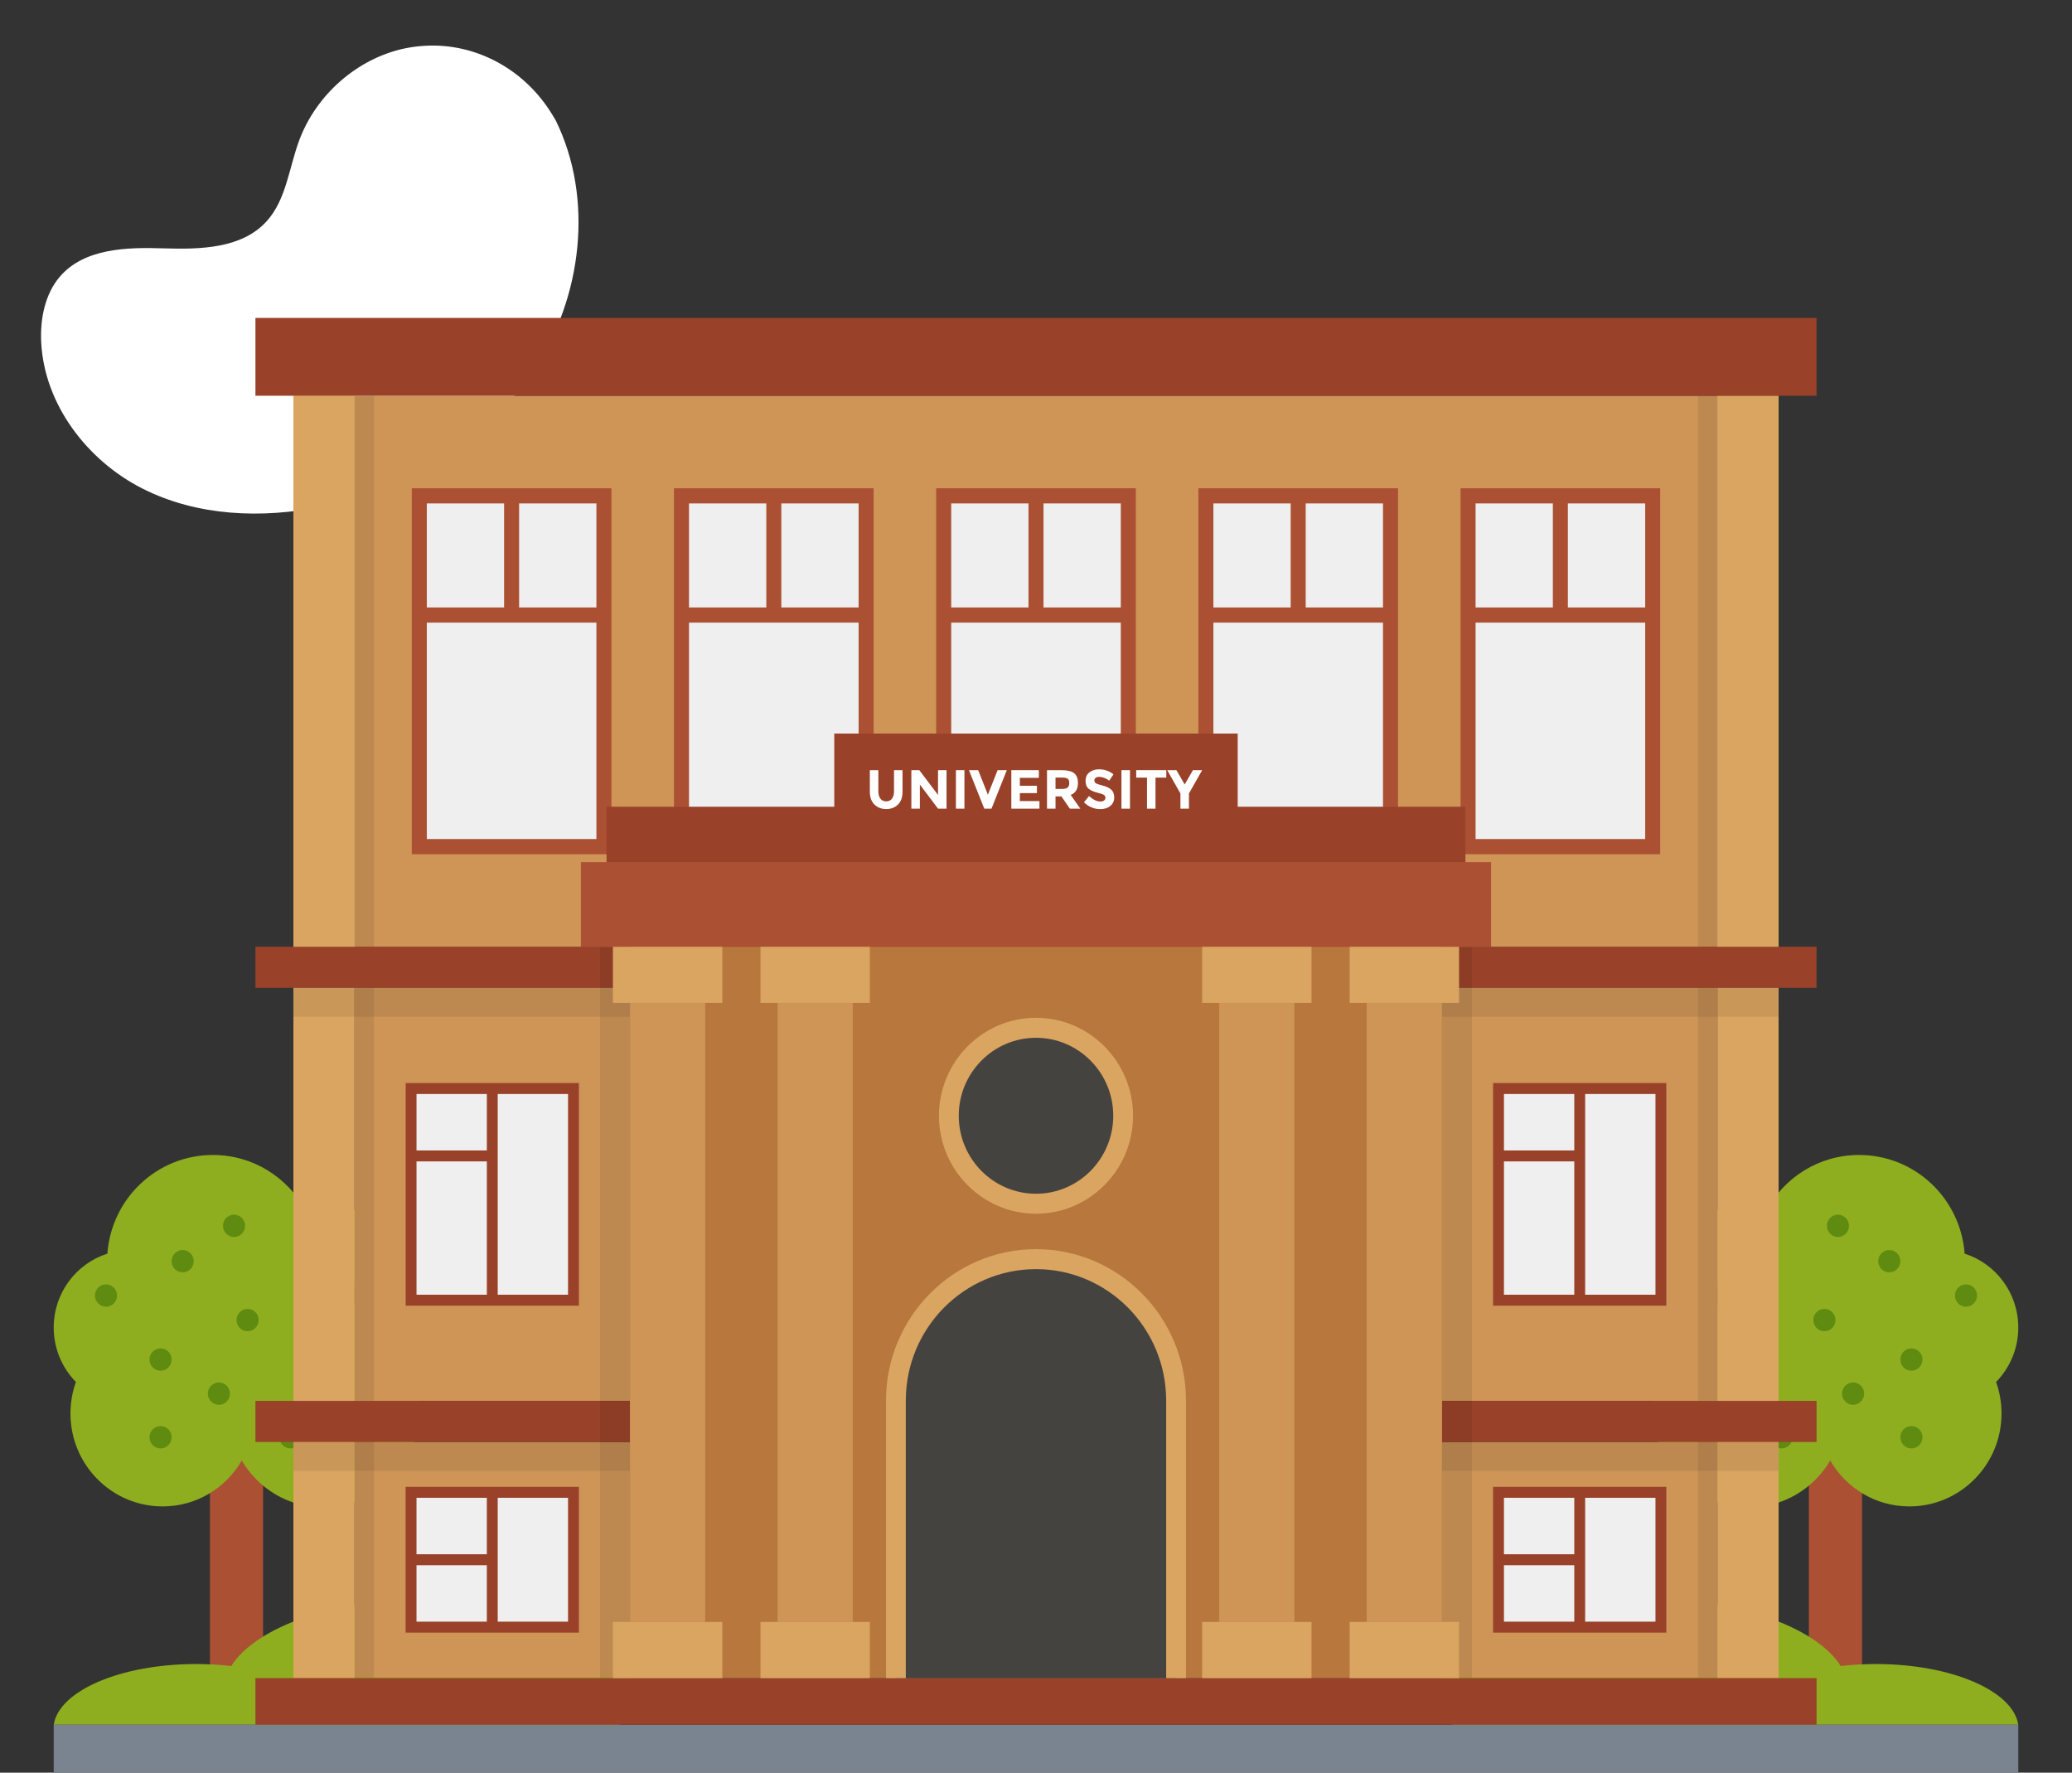 <svg width="505" height="432" viewBox="0 0 505 432" fill="none" xmlns="http://www.w3.org/2000/svg">
<rect x="0" y="0" width="505" height="432" fill="#333333" stroke="none"/>
<g clip-path="url(#clip0_86_10191)">
<path d="M135.446 29.341L134.66 28.036C128.025 17.011 116.032 10.363 103.385 11.169C101.755 11.267 100.134 11.485 98.535 11.821C87.036 14.307 77.031 23.075 72.886 34.309C70.448 40.914 69.766 48.521 65.125 53.766C59.101 60.59 48.877 60.806 39.884 60.522C30.891 60.238 20.66 60.48 14.662 67.333C10.937 71.635 9.744 77.755 10.044 83.486C10.846 98.7 21.362 112.302 34.723 119.064C48.084 125.826 63.825 126.433 78.451 123.458C98.942 119.289 118.428 107.846 130.14 90.186C141.852 72.526 144.817 48.42 135.446 29.341Z" fill="white"/>
<path d="M51.162 333.949H64.127V414.644H51.162V333.949Z" fill="#AB5033"/>
<path d="M102.194 343.798C102.194 356.828 91.808 367.379 78.898 367.379C70.403 367.379 62.936 362.79 58.921 355.923C55.071 362.623 47.87 367.111 39.64 367.111C27.23 367.111 17.174 356.962 17.174 344.468C17.174 341.788 17.639 339.176 18.501 336.798C15.15 333.348 13.092 328.692 13.092 323.5C13.092 315.059 18.601 307.925 26.167 305.513C27.163 292.048 38.28 281.464 51.886 281.464C61.675 281.464 70.171 286.957 74.518 295.063C76.476 294.326 78.567 293.957 80.757 293.957C91.111 293.957 99.439 302.365 99.439 312.815C99.439 317.94 97.416 322.629 94.13 326.012C99.075 330.266 102.194 336.664 102.194 343.798Z" fill="#8EAE1F"/>
<path d="M41.826 350.248C41.826 351.756 40.632 352.978 39.138 352.978C37.645 352.978 36.434 351.756 36.434 350.248C36.434 348.741 37.645 347.535 39.138 347.535C40.632 347.535 41.826 348.741 41.826 350.248Z" fill="#5F8C10"/>
<path d="M41.826 331.316C41.826 332.823 40.632 334.046 39.138 334.046C37.645 334.046 36.434 332.823 36.434 331.316C36.434 329.809 37.645 328.603 39.138 328.603C40.632 328.603 41.826 329.809 41.826 331.316Z" fill="#5F8C10"/>
<path d="M56.049 339.618C56.049 341.126 54.854 342.348 53.361 342.348C51.867 342.348 50.656 341.126 50.656 339.618C50.656 338.111 51.867 336.905 53.361 336.905C54.854 336.905 56.049 338.111 56.049 339.618Z" fill="#5F8C10"/>
<path d="M63.035 321.691C63.035 323.199 61.84 324.421 60.347 324.421C58.854 324.421 57.643 323.199 57.643 321.691C57.643 320.184 58.854 318.978 60.347 318.978C61.84 318.978 63.035 320.184 63.035 321.691Z" fill="#5F8C10"/>
<path d="M77.891 305.731C77.891 307.238 76.696 308.461 75.202 308.461C73.709 308.461 72.498 307.238 72.498 305.731C72.498 304.224 73.709 303.018 75.202 303.018C76.696 303.018 77.891 304.224 77.891 305.731Z" fill="#5F8C10"/>
<path d="M47.219 307.345C47.219 308.853 46.024 310.075 44.531 310.075C43.037 310.075 41.826 308.853 41.826 307.345C41.826 305.838 43.037 304.632 44.531 304.632C46.024 304.632 47.219 305.838 47.219 307.345Z" fill="#5F8C10"/>
<path d="M90.41 315.72C90.41 317.227 89.216 318.45 87.722 318.45C86.229 318.45 85.018 317.227 85.018 315.72C85.018 314.213 86.229 313.007 87.722 313.007C89.216 313.007 90.41 314.213 90.41 315.72Z" fill="#5F8C10"/>
<path d="M59.738 298.727C59.738 300.234 58.544 301.457 57.05 301.457C55.557 301.457 54.346 300.234 54.346 298.727C54.346 297.22 55.557 296.014 57.05 296.014C58.544 296.014 59.738 297.22 59.738 298.727Z" fill="#5F8C10"/>
<path d="M28.527 315.72C28.527 317.227 27.333 318.45 25.839 318.45C24.346 318.45 23.135 317.227 23.135 315.72C23.135 314.213 24.346 313.007 25.839 313.007C27.333 313.007 28.527 314.213 28.527 315.72Z" fill="#5F8C10"/>
<path d="M91.486 344.351C91.486 345.859 90.292 347.081 88.798 347.081C87.305 347.081 86.094 345.859 86.094 344.351C86.094 342.844 87.305 341.638 88.798 341.638C90.292 341.638 91.486 342.844 91.486 344.351Z" fill="#5F8C10"/>
<path d="M81.801 332.402C81.801 333.909 80.606 335.132 79.113 335.132C77.619 335.132 76.408 333.909 76.408 332.402C76.408 330.895 77.619 329.689 79.113 329.689C80.606 329.689 81.801 330.895 81.801 332.402Z" fill="#5F8C10"/>
<path d="M73.498 350.248C73.498 351.756 72.303 352.978 70.81 352.978C69.317 352.978 68.106 351.756 68.106 350.248C68.106 348.741 69.317 347.535 70.81 347.535C72.303 347.535 73.498 348.741 73.498 350.248Z" fill="#5F8C10"/>
<path d="M13.092 420.306C14.383 412.035 29.41 405.522 47.814 405.522C50.782 405.522 53.641 405.694 56.355 406.014C62.362 396.519 81.506 389.589 104.232 389.589C131.843 389.589 154.135 399.769 154.135 412.388C154.135 415.176 152.982 417.836 150.969 420.306H13.092Z" fill="#8EAE1F"/>
<path d="M440.869 333.949H453.835V414.644H440.869V333.949Z" fill="#AB5033"/>
<path d="M402.803 343.798C402.803 356.828 413.189 367.379 426.099 367.379C434.594 367.379 442.061 362.79 446.076 355.923C449.925 362.623 457.126 367.111 465.357 367.111C477.767 367.111 487.822 356.962 487.822 344.468C487.822 341.788 487.358 339.176 486.495 336.798C489.847 333.348 491.905 328.692 491.905 323.5C491.905 315.059 486.396 307.925 478.83 305.513C477.834 292.048 466.717 281.464 453.111 281.464C443.322 281.464 434.826 286.957 430.479 295.063C428.521 294.326 426.43 293.957 424.24 293.957C413.886 293.957 405.557 302.365 405.557 312.815C405.557 317.94 407.581 322.629 410.866 326.012C405.922 330.266 402.803 336.664 402.803 343.798Z" fill="#8EAE1F"/>
<path d="M463.17 350.248C463.17 351.756 464.365 352.978 465.858 352.978C467.351 352.978 468.563 351.756 468.563 350.248C468.563 348.741 467.351 347.535 465.858 347.535C464.365 347.535 463.17 348.741 463.17 350.248Z" fill="#5F8C10"/>
<path d="M463.17 331.316C463.17 332.823 464.365 334.046 465.858 334.046C467.351 334.046 468.563 332.823 468.563 331.316C468.563 329.809 467.351 328.603 465.858 328.603C464.365 328.603 463.17 329.809 463.17 331.316Z" fill="#5F8C10"/>
<path d="M448.949 339.618C448.949 341.126 450.144 342.348 451.637 342.348C453.131 342.348 454.342 341.126 454.342 339.618C454.342 338.111 453.131 336.905 451.637 336.905C450.144 336.905 448.949 338.111 448.949 339.618Z" fill="#5F8C10"/>
<path d="M441.961 321.691C441.961 323.199 443.156 324.421 444.649 324.421C446.142 324.421 447.353 323.199 447.353 321.691C447.353 320.184 446.142 318.978 444.649 318.978C443.156 318.978 441.961 320.184 441.961 321.691Z" fill="#5F8C10"/>
<path d="M427.105 305.731C427.105 307.238 428.3 308.461 429.794 308.461C431.287 308.461 432.498 307.238 432.498 305.731C432.498 304.224 431.287 303.018 429.794 303.018C428.3 303.018 427.105 304.224 427.105 305.731Z" fill="#5F8C10"/>
<path d="M457.777 307.345C457.777 308.853 458.972 310.075 460.466 310.075C461.959 310.075 463.17 308.853 463.17 307.345C463.17 305.838 461.959 304.632 460.466 304.632C458.972 304.632 457.777 305.838 457.777 307.345Z" fill="#5F8C10"/>
<path d="M414.586 315.72C414.586 317.227 415.781 318.45 417.274 318.45C418.767 318.45 419.979 317.227 419.979 315.72C419.979 314.213 418.767 313.007 417.274 313.007C415.781 313.007 414.586 314.213 414.586 315.72Z" fill="#5F8C10"/>
<path d="M445.26 298.727C445.26 300.234 446.454 301.457 447.948 301.457C449.441 301.457 450.652 300.234 450.652 298.727C450.652 297.22 449.441 296.014 447.948 296.014C446.454 296.014 445.26 297.22 445.26 298.727Z" fill="#5F8C10"/>
<path d="M476.469 315.72C476.469 317.227 477.663 318.45 479.157 318.45C480.65 318.45 481.861 317.227 481.861 315.72C481.861 314.213 480.65 313.007 479.157 313.007C477.663 313.007 476.469 314.213 476.469 315.72Z" fill="#5F8C10"/>
<path d="M413.51 344.351C413.51 345.859 414.704 347.081 416.198 347.081C417.691 347.081 418.902 345.859 418.902 344.351C418.902 342.844 417.691 341.638 416.198 341.638C414.704 341.638 413.51 342.844 413.51 344.351Z" fill="#5F8C10"/>
<path d="M423.195 332.402C423.195 333.909 424.39 335.132 425.884 335.132C427.377 335.132 428.588 333.909 428.588 332.402C428.588 330.895 427.377 329.689 425.884 329.689C424.39 329.689 423.195 330.895 423.195 332.402Z" fill="#5F8C10"/>
<path d="M431.498 350.248C431.498 351.756 432.693 352.978 434.186 352.978C435.679 352.978 436.891 351.756 436.891 350.248C436.891 348.741 435.679 347.535 434.186 347.535C432.693 347.535 431.498 348.741 431.498 350.248Z" fill="#5F8C10"/>
<path d="M491.906 420.306C490.615 412.035 475.588 405.522 457.184 405.522C454.216 405.522 451.358 405.694 448.644 406.014C442.636 396.519 423.493 389.589 400.766 389.589C373.155 389.589 350.863 399.769 350.863 412.388C350.863 415.176 352.017 417.836 354.029 420.306H491.906Z" fill="#8EAE1F"/>
<path d="M13.092 420.307H491.907V432.238H13.092V420.307Z" fill="#7A8490"/>
<path d="M62.256 230.714H442.742V240.735H62.256V230.714Z" fill="#994129"/>
<path d="M86.41 240.735H153.549V341.395H86.41V240.735Z" fill="#CE9557"/>
<path d="M351.449 240.735H418.588V341.395H351.449V240.735Z" fill="#CE9557"/>
<path d="M86.41 351.416H153.549V408.791H86.41V351.416Z" fill="#CE9557"/>
<path d="M351.449 351.416H418.588V408.791H351.449V351.416Z" fill="#CE9557"/>
<path opacity="0.08" d="M86.41 240.735H91.146V408.957H86.41V240.735Z" fill="black"/>
<path opacity="0.08" d="M413.852 240.735H418.587V408.957H413.852V240.735Z" fill="black"/>
<path d="M71.51 240.735H86.409V408.957H71.51V240.735Z" fill="#DAA561"/>
<path d="M418.588 240.735H433.487V408.957H418.588V240.735Z" fill="#DAA561"/>
<path opacity="0.08" d="M71.51 240.735H433.486V247.78H71.51V240.735Z" fill="black"/>
<path opacity="0.08" d="M71.51 351.416H433.486V358.461H71.51V351.416Z" fill="black"/>
<path d="M62.256 341.395H442.742V351.416H62.256V341.395Z" fill="#994129"/>
<path opacity="0.08" d="M146.254 230.714H153.548V408.958H146.254V230.714Z" fill="black"/>
<path opacity="0.08" d="M351.449 230.714H358.744V408.958H351.449V230.714Z" fill="black"/>
<path d="M71.51 96.443H433.486V230.714H71.51V96.443Z" fill="#CE9557"/>
<path d="M102.197 120.838H147.191V206.319H102.197V120.838Z" fill="#EFEFEF"/>
<path d="M149.018 208.164H100.365V118.992H149.018V208.164ZM104.022 204.473H145.361V122.683H104.022V204.473Z" fill="#AB5033"/>
<path d="M102.193 148.041H147.187V151.734H102.193V148.041Z" fill="#AB5033"/>
<path d="M122.863 120.838H126.522V149.888H122.863V120.838Z" fill="#AB5033"/>
<path d="M166.1 120.838H211.093V206.319H166.1V120.838Z" fill="#EFEFEF"/>
<path d="M212.922 208.164H164.27V118.992H212.922V208.164ZM167.926 204.473H209.265V122.683H167.926V204.473Z" fill="#AB5033"/>
<path d="M166.1 148.041H211.093V151.734H166.1V148.041Z" fill="#AB5033"/>
<path d="M186.768 120.838H190.426V149.888H186.768V120.838Z" fill="#AB5033"/>
<path d="M230.004 120.838H274.998V206.319H230.004V120.838Z" fill="#EFEFEF"/>
<path d="M276.826 208.164H228.174V118.992H276.826V208.164ZM231.831 204.473H273.169V122.683H231.831V204.473Z" fill="#AB5033"/>
<path d="M230.004 148.041H274.998V151.734H230.004V148.041Z" fill="#AB5033"/>
<path d="M250.67 120.838H254.328V149.888H250.67V120.838Z" fill="#AB5033"/>
<path d="M293.906 120.838H338.9V206.319H293.906V120.838Z" fill="#EFEFEF"/>
<path d="M340.73 208.164H292.078V118.992H340.73V208.164ZM295.735 204.473H337.074V122.683H295.735V204.473Z" fill="#AB5033"/>
<path d="M293.906 148.041H338.9V151.734H293.906V148.041Z" fill="#AB5033"/>
<path d="M314.574 120.838H318.233V149.888H314.574V120.838Z" fill="#AB5033"/>
<path d="M357.809 120.838H402.802V206.319H357.809V120.838Z" fill="#EFEFEF"/>
<path d="M404.633 208.164H355.98V118.992H404.633V208.164ZM359.637 204.473H400.976V122.683H359.637V204.473Z" fill="#AB5033"/>
<path d="M357.809 148.041H402.802V151.734H357.809V148.041Z" fill="#AB5033"/>
<path d="M378.475 120.838H382.133V149.888H378.475V120.838Z" fill="#AB5033"/>
<path opacity="0.08" d="M86.41 96.443H91.146V230.714H86.41V96.443Z" fill="black"/>
<path opacity="0.08" d="M413.852 96.443H418.587V230.714H413.852V96.443Z" fill="black"/>
<path d="M71.51 96.443H86.409V230.714H71.51V96.443Z" fill="#DAA561"/>
<path d="M418.588 96.443H433.487V230.714H418.588V96.443Z" fill="#DAA561"/>
<path d="M62.256 77.481H442.742V96.443H62.256V77.481Z" fill="#994129"/>
<path d="M62.256 408.954H442.742V420.303H62.256V408.954Z" fill="#994129"/>
<path d="M153.549 230.714H351.445V408.958H153.549V230.714Z" fill="#B7773D"/>
<path d="M218.357 341.309V408.955H286.64V341.309C286.64 322.277 271.354 306.849 252.499 306.849H252.499C233.643 306.849 218.357 322.277 218.357 341.309Z" fill="#44433F"/>
<path d="M289.053 408.955H284.226V341.309C284.226 323.65 269.993 309.284 252.498 309.284C235.003 309.284 220.77 323.65 220.77 341.309V408.955H215.943V341.309C215.943 320.965 232.342 304.413 252.498 304.413C272.654 304.413 289.053 320.965 289.053 341.309V408.955Z" fill="#DAA561"/>
<path d="M153.549 244.401H171.878V395.263H153.549V244.401Z" fill="#CE9557"/>
<path d="M149.385 230.714H176.045V244.405H149.385V230.714Z" fill="#DAA561"/>
<path d="M149.385 395.267H176.045V408.957H149.385V395.267Z" fill="#DAA561"/>
<path d="M189.51 244.401H207.839V395.263H189.51V244.401Z" fill="#CE9557"/>
<path d="M185.346 230.714H212.006V244.405H185.346V230.714Z" fill="#DAA561"/>
<path d="M185.346 395.267H212.006V408.957H185.346V395.267Z" fill="#DAA561"/>
<path d="M297.158 244.401H315.488V395.263H297.158V244.401Z" fill="#CE9557"/>
<path d="M292.992 230.714H319.652V244.405H292.992V230.714Z" fill="#DAA561"/>
<path d="M292.992 395.267H319.652V408.957H292.992V395.267Z" fill="#DAA561"/>
<path d="M333.117 244.401H351.447V395.263H333.117V244.401Z" fill="#CE9557"/>
<path d="M328.951 230.714H355.611V244.405H328.951V230.714Z" fill="#DAA561"/>
<path d="M328.951 395.267H355.611V408.957H328.951V395.267Z" fill="#DAA561"/>
<path d="M147.832 196.601H357.16V216.046H147.832V196.601Z" fill="#994129"/>
<path d="M203.334 178.768H301.659V205.897H203.334V178.768Z" fill="#994129"/>
<path d="M141.582 210.106H363.415V230.71H141.582V210.106Z" fill="#AB5033"/>
<path d="M252.5 293.349C264.23 293.349 273.74 283.751 273.74 271.911C273.74 260.071 264.23 250.472 252.5 250.472C240.769 250.472 231.26 260.071 231.26 271.911C231.26 283.751 240.769 293.349 252.5 293.349Z" fill="#44433F"/>
<path d="M252.499 295.786C239.456 295.786 228.846 285.075 228.846 271.91C228.846 258.745 239.456 248.034 252.499 248.034C265.542 248.034 276.155 258.745 276.155 271.91C276.155 285.075 265.542 295.786 252.499 295.786ZM252.499 252.906C242.117 252.906 233.673 261.431 233.673 271.91C233.673 282.389 242.117 290.914 252.499 290.914C262.881 290.914 271.328 282.389 271.328 271.91C271.328 261.431 262.881 252.906 252.499 252.906Z" fill="#DAA561"/>
<path d="M214.596 194.65C214.942 195.084 215.407 195.301 215.992 195.301C216.577 195.301 217.04 195.084 217.381 194.65C217.722 194.216 217.893 193.624 217.893 192.872V187.693H219.967V192.939C219.967 194.298 219.594 195.343 218.851 196.073C218.106 196.803 217.153 197.166 215.992 197.166C214.831 197.166 213.875 196.799 213.127 196.065C212.378 195.331 212.004 194.291 212.004 192.939V187.693H214.078V192.872C214.078 193.624 214.25 194.216 214.596 194.65Z" fill="white"/>
<path d="M228.622 187.693H230.696V197.072H228.622L224.195 191.194V197.072H222.121V187.693H224.062L228.622 193.731V187.693Z" fill="white"/>
<path d="M232.982 187.693H235.056V197.072H232.982V187.693Z" fill="white"/>
<path d="M240.774 193.665L243.14 187.693H245.387L241.651 197.072H239.896L236.16 187.693H238.407L240.774 193.665Z" fill="white"/>
<path d="M253.19 187.693V189.558H248.564V191.49H252.725V193.276H248.564V195.221H253.337V197.072H246.49V187.693H253.19Z" fill="white"/>
<path d="M262.721 190.805C262.721 192.31 262.132 193.28 260.954 193.718L263.306 197.072H260.754L258.694 194.081H257.257V197.072H255.184V187.693H258.707C260.151 187.693 261.182 187.939 261.798 188.431C262.413 188.922 262.721 189.715 262.721 190.805ZM260.222 191.921C260.479 191.688 260.608 191.318 260.608 190.812C260.608 190.307 260.475 189.96 260.209 189.771C259.943 189.584 259.477 189.491 258.813 189.491H257.257V192.269H258.773C259.482 192.269 259.965 192.153 260.222 191.921Z" fill="white"/>
<path d="M267.022 189.567C266.823 189.732 266.723 189.951 266.723 190.223C266.723 190.496 266.845 190.713 267.089 190.874C267.332 191.035 267.895 191.226 268.777 191.445C269.659 191.664 270.343 191.994 270.831 192.432C271.319 192.87 271.563 193.51 271.563 194.351C271.563 195.191 271.25 195.873 270.625 196.397C270 196.921 269.178 197.183 268.159 197.183C266.687 197.183 265.362 196.633 264.184 195.532L265.42 194.001C266.421 194.888 267.348 195.33 268.199 195.33C268.579 195.33 268.879 195.247 269.096 195.083C269.313 194.916 269.421 194.693 269.421 194.411C269.421 194.128 269.306 193.905 269.076 193.74C268.845 193.574 268.389 193.407 267.707 193.237C266.625 192.978 265.834 192.64 265.334 192.224C264.833 191.806 264.582 191.155 264.582 190.264C264.582 189.375 264.9 188.688 265.533 188.205C266.166 187.722 266.957 187.48 267.906 187.48C268.526 187.48 269.147 187.587 269.767 187.802C270.388 188.017 270.928 188.321 271.389 188.714L270.339 190.245C269.533 189.627 268.699 189.318 267.839 189.318C267.494 189.318 267.222 189.401 267.022 189.567Z" fill="white"/>
<path d="M273.33 187.693H275.404V197.072H273.33V187.693Z" fill="white"/>
<path d="M281.626 189.504V197.072H279.553V189.504H276.92V187.693H284.259V189.504H281.626Z" fill="white"/>
<path d="M289.776 197.072H287.702V193.37L284.484 187.693H286.731L288.739 191.181L290.747 187.693H292.993L289.776 193.37V197.072Z" fill="white"/>
<path d="M100.191 265.269H139.768V316.857H100.191V265.269Z" fill="#EFEFEF"/>
<path d="M98.869 318.193V263.934H141.092V318.193H98.869ZM101.515 266.605V315.523H138.447V266.605H101.515Z" fill="#994129"/>
<path d="M118.66 265.269H121.305V316.857H118.66V265.269Z" fill="#994129"/>
<path d="M100.191 280.365H121.012V283.034H100.191V280.365Z" fill="#994129"/>
<path d="M365.229 265.269H404.806V316.857H365.229V265.269Z" fill="#EFEFEF"/>
<path d="M363.904 318.193V263.934H406.128V318.193H363.904ZM366.55 266.605V315.523H403.482V266.605H366.55Z" fill="#994129"/>
<path d="M383.693 265.269H386.338V316.857H383.693V265.269Z" fill="#994129"/>
<path d="M365.229 280.365H386.049V283.034H365.229V280.365Z" fill="#994129"/>
<path d="M100.191 363.675H139.772V396.532H100.191V363.675Z" fill="#EFEFEF"/>
<path d="M98.867 397.868V362.339H141.092V397.868H98.867ZM101.513 365.01V395.197H138.447V365.01H101.513Z" fill="#994129"/>
<path d="M118.658 363.675H121.303V396.535H118.658V363.675Z" fill="#994129"/>
<path d="M100.191 378.771H121.016V381.44H100.191V378.771Z" fill="#994129"/>
<path d="M365.225 363.675H404.805V396.532H365.225V363.675Z" fill="#EFEFEF"/>
<path d="M363.904 397.868V362.339H406.129V397.868H363.904ZM366.55 365.01V395.197H403.484V365.01H366.55Z" fill="#994129"/>
<path d="M383.693 363.675H386.338V396.535H383.693V363.675Z" fill="#994129"/>
<path d="M365.225 378.771H386.049V381.44H365.225V378.771Z" fill="#994129"/>
</g>
<defs>
<clipPath id="clip0_86_10191">
<rect width="505" height="432" fill="white"/>
</clipPath>
</defs>
</svg>
